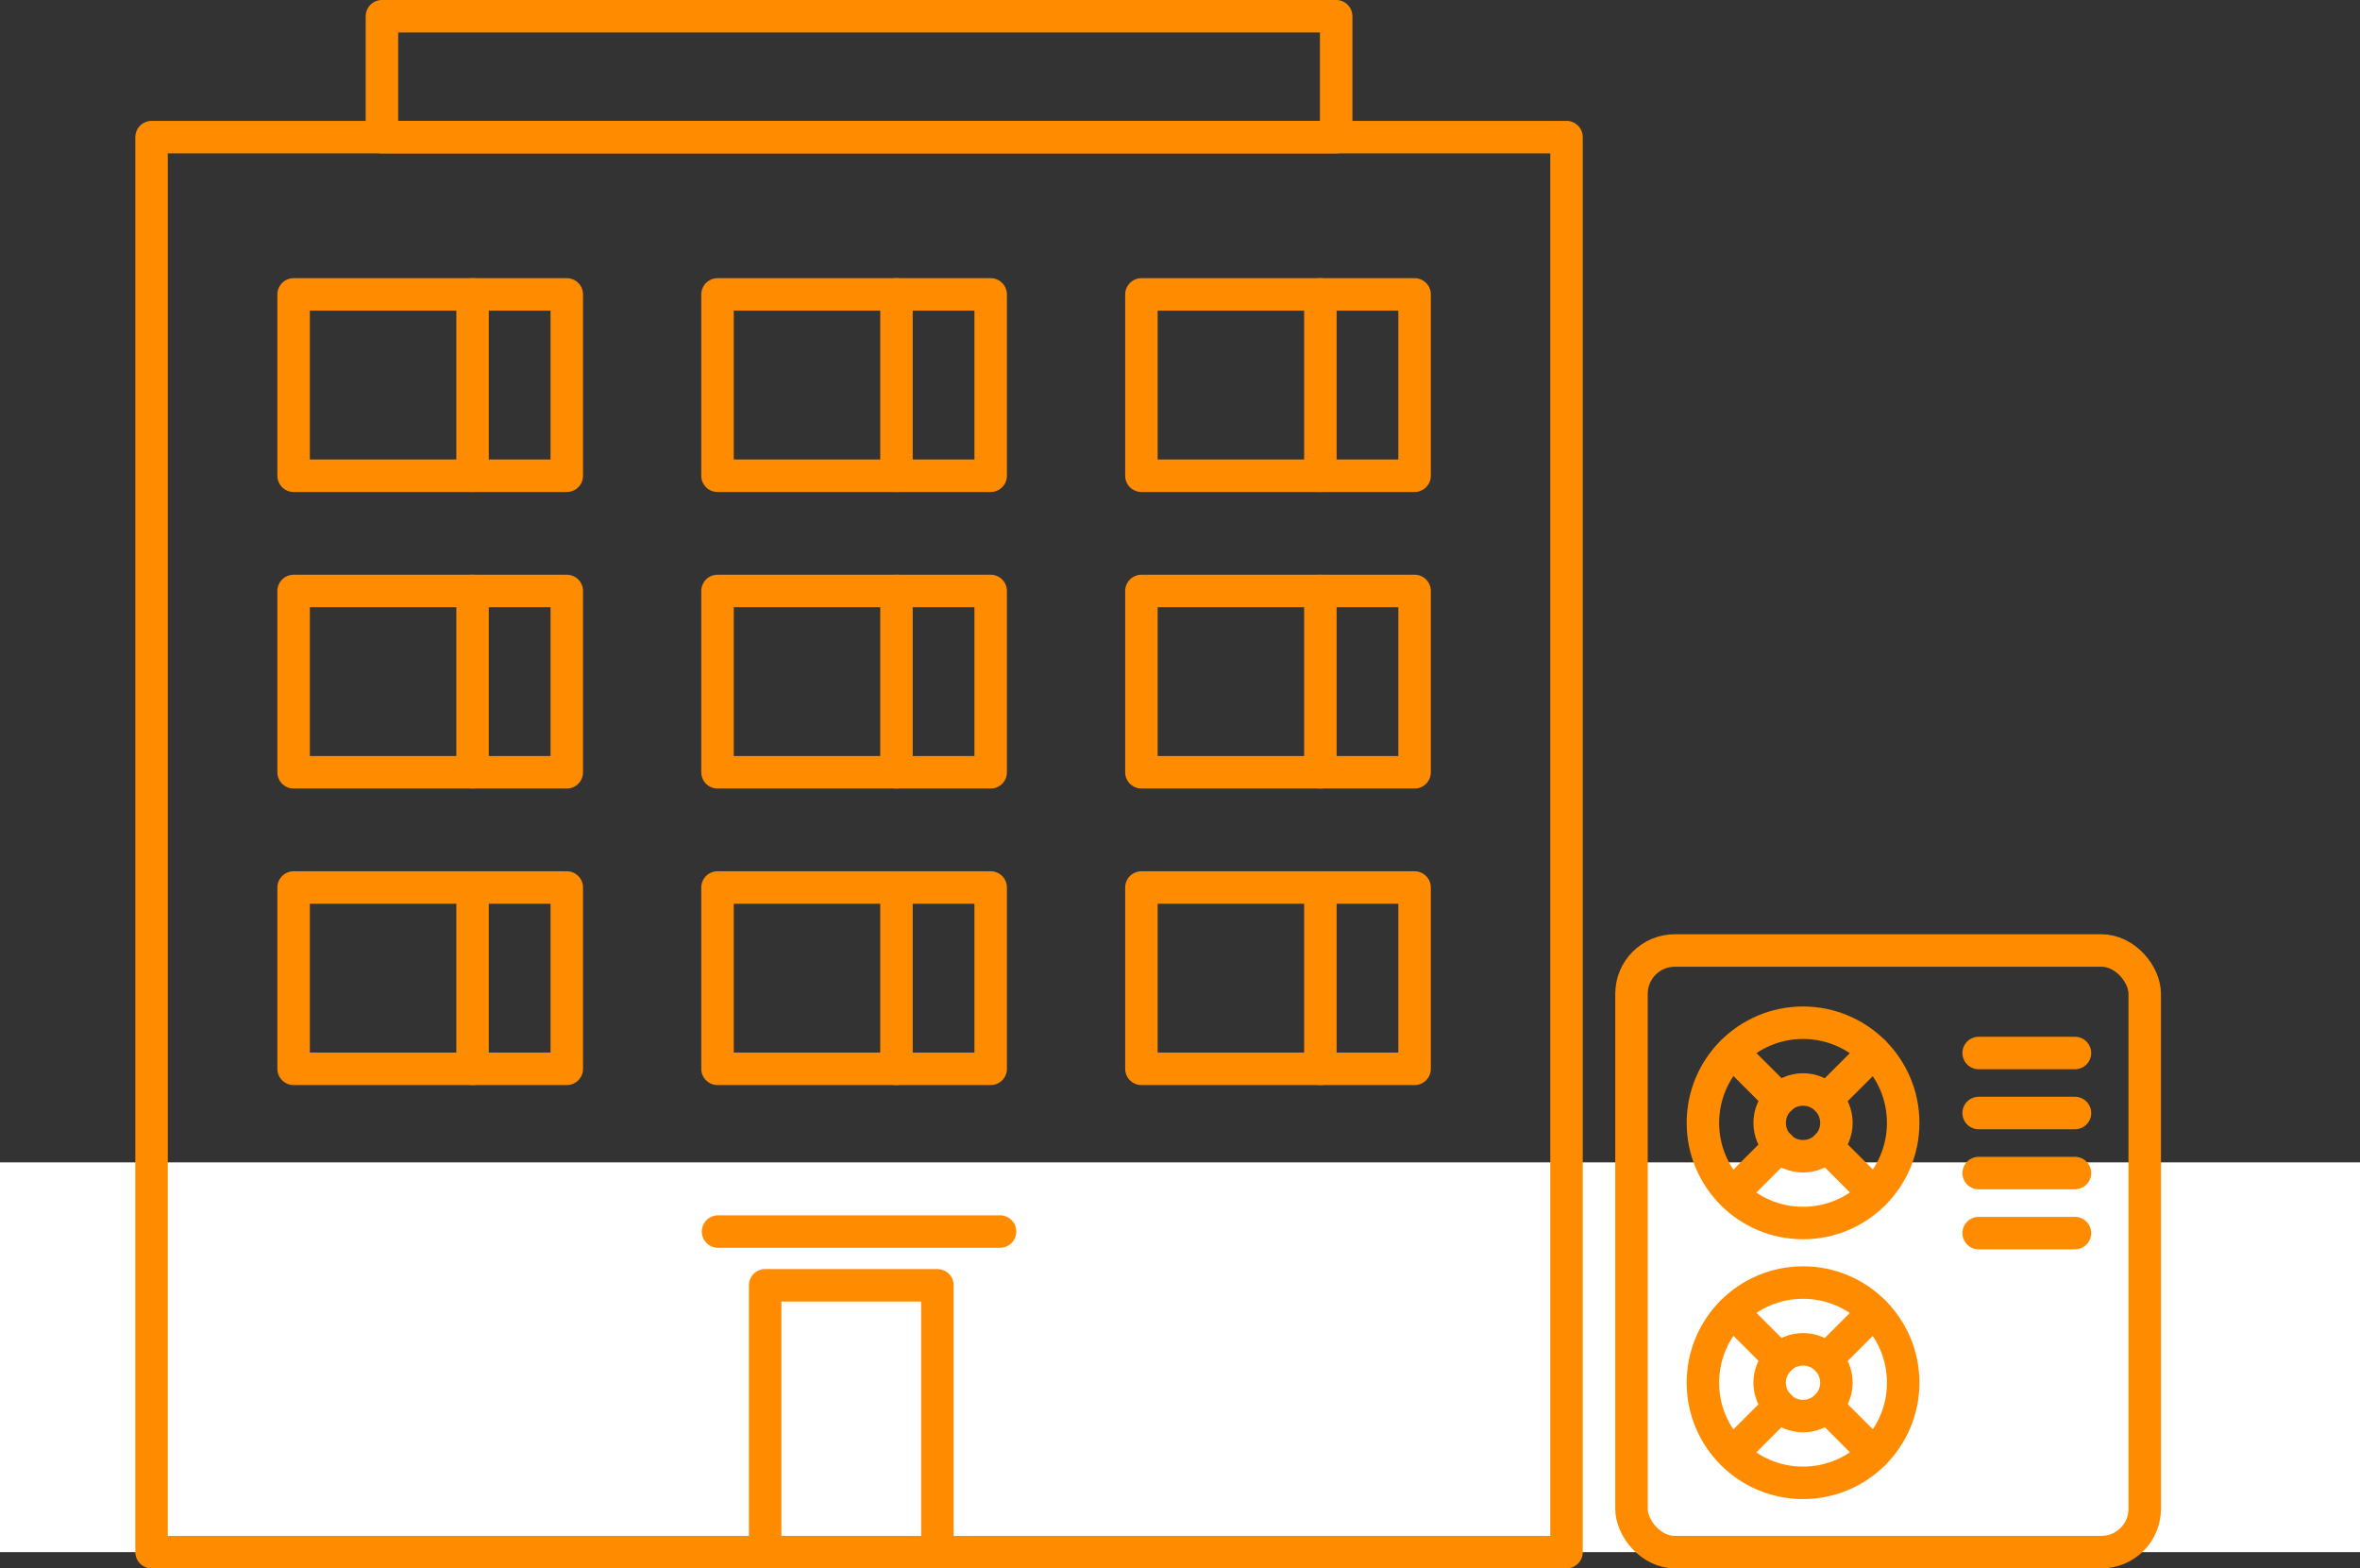 <svg xmlns="http://www.w3.org/2000/svg" width="109" height="72.436" viewBox="0 0 109 72.436">
  <rect x="0" y="0" width="109" height="72.436" fill="#333333" stroke="none"/>
  <g id="Group_742" data-name="Group 742" transform="translate(-1008 -1020.314)">
    <rect id="Rectangle_227" data-name="Rectangle 227" width="109" height="18" transform="translate(1008 1074)" fill="#fff"/>
    <g id="Group_739" data-name="Group 739">
      <g id="Group_523" data-name="Group 523" transform="translate(1015 1021.064)">
        <rect id="Rectangle_138" data-name="Rectangle 138" width="7.956" height="12.324" transform="translate(28.339 58.612)" fill="none" stroke="#ff8c00" stroke-linecap="round" stroke-linejoin="round" stroke-width="1.5"/>
        <g id="Group_362" data-name="Group 362" transform="translate(6.561 26.544)">
          <g id="Group_359" data-name="Group 359">
            <rect id="Rectangle_139" data-name="Rectangle 139" width="12.617" height="8.375" fill="none" stroke="#ff8c00" stroke-linecap="round" stroke-linejoin="round" stroke-width="1.5"/>
            <line id="Line_257" data-name="Line 257" y2="8.375" transform="translate(8.266)" fill="none" stroke="#ff8c00" stroke-linecap="round" stroke-linejoin="round" stroke-width="1.5"/>
          </g>
          <g id="Group_360" data-name="Group 360" transform="translate(19.578)">
            <rect id="Rectangle_140" data-name="Rectangle 140" width="12.617" height="8.375" fill="none" stroke="#ff8c00" stroke-linecap="round" stroke-linejoin="round" stroke-width="1.5"/>
            <line id="Line_258" data-name="Line 258" y2="8.375" transform="translate(8.266)" fill="none" stroke="#ff8c00" stroke-linecap="round" stroke-linejoin="round" stroke-width="1.5"/>
          </g>
          <g id="Group_361" data-name="Group 361" transform="translate(39.157)">
            <rect id="Rectangle_141" data-name="Rectangle 141" width="12.617" height="8.375" fill="none" stroke="#ff8c00" stroke-linecap="round" stroke-linejoin="round" stroke-width="1.5"/>
            <line id="Line_259" data-name="Line 259" y2="8.375" transform="translate(8.266)" fill="none" stroke="#ff8c00" stroke-linecap="round" stroke-linejoin="round" stroke-width="1.5"/>
          </g>
        </g>
        <g id="Group_366" data-name="Group 366" transform="translate(6.561 12.848)">
          <g id="Group_363" data-name="Group 363">
            <rect id="Rectangle_142" data-name="Rectangle 142" width="12.617" height="8.375" fill="none" stroke="#ff8c00" stroke-linecap="round" stroke-linejoin="round" stroke-width="1.5"/>
            <line id="Line_260" data-name="Line 260" y2="8.375" transform="translate(8.266)" fill="none" stroke="#ff8c00" stroke-linecap="round" stroke-linejoin="round" stroke-width="1.5"/>
          </g>
          <g id="Group_364" data-name="Group 364" transform="translate(19.578)">
            <rect id="Rectangle_143" data-name="Rectangle 143" width="12.617" height="8.375" fill="none" stroke="#ff8c00" stroke-linecap="round" stroke-linejoin="round" stroke-width="1.5"/>
            <line id="Line_261" data-name="Line 261" y2="8.375" transform="translate(8.266)" fill="none" stroke="#ff8c00" stroke-linecap="round" stroke-linejoin="round" stroke-width="1.5"/>
          </g>
          <g id="Group_365" data-name="Group 365" transform="translate(39.157)">
            <rect id="Rectangle_144" data-name="Rectangle 144" width="12.617" height="8.375" fill="none" stroke="#ff8c00" stroke-linecap="round" stroke-linejoin="round" stroke-width="1.5"/>
            <line id="Line_262" data-name="Line 262" y2="8.375" transform="translate(8.266)" fill="none" stroke="#ff8c00" stroke-linecap="round" stroke-linejoin="round" stroke-width="1.5"/>
          </g>
        </g>
        <rect id="Rectangle_145" data-name="Rectangle 145" width="65.352" height="65.353" transform="translate(0 5.583)" fill="none" stroke="#ff8c00" stroke-linecap="round" stroke-linejoin="round" stroke-width="1.5"/>
        <g id="Group_370" data-name="Group 370" transform="translate(6.561 40.24)">
          <g id="Group_367" data-name="Group 367">
            <rect id="Rectangle_146" data-name="Rectangle 146" width="12.617" height="8.375" fill="none" stroke="#ff8c00" stroke-linecap="round" stroke-linejoin="round" stroke-width="1.5"/>
            <line id="Line_263" data-name="Line 263" y2="8.375" transform="translate(8.266)" fill="none" stroke="#ff8c00" stroke-linecap="round" stroke-linejoin="round" stroke-width="1.5"/>
          </g>
          <g id="Group_368" data-name="Group 368" transform="translate(19.578)">
            <rect id="Rectangle_147" data-name="Rectangle 147" width="12.617" height="8.375" fill="none" stroke="#ff8c00" stroke-linecap="round" stroke-linejoin="round" stroke-width="1.5"/>
            <line id="Line_264" data-name="Line 264" y2="8.375" transform="translate(8.266)" fill="none" stroke="#ff8c00" stroke-linecap="round" stroke-linejoin="round" stroke-width="1.5"/>
          </g>
          <g id="Group_369" data-name="Group 369" transform="translate(39.157)">
            <rect id="Rectangle_148" data-name="Rectangle 148" width="12.617" height="8.375" fill="none" stroke="#ff8c00" stroke-linecap="round" stroke-linejoin="round" stroke-width="1.5"/>
            <line id="Line_265" data-name="Line 265" y2="8.375" transform="translate(8.266)" fill="none" stroke="#ff8c00" stroke-linecap="round" stroke-linejoin="round" stroke-width="1.5"/>
          </g>
        </g>
        <line id="Line_266" data-name="Line 266" x2="13.024" transform="translate(26.164 56.13)" fill="none" stroke="#ff8c00" stroke-linecap="round" stroke-linejoin="round" stroke-width="1.5"/>
        <rect id="Rectangle_149" data-name="Rectangle 149" width="44.073" height="5.583" transform="translate(10.64 0)" fill="none" stroke="#ff8c00" stroke-linecap="round" stroke-linejoin="round" stroke-width="1.5"/>
      </g>
      <g id="Group_606" data-name="Group 606" transform="translate(355.353 90)">
        <rect id="Rectangle_221" data-name="Rectangle 221" width="23.704" height="27.786" rx="2" transform="translate(728 974.214)" fill="none" stroke="#ff8c00" stroke-linecap="round" stroke-linejoin="round" stroke-width="1.5"/>
        <ellipse id="Ellipse_82" data-name="Ellipse 82" cx="4.625" cy="4.625" rx="4.625" ry="4.625" transform="translate(731.298 989.55)" fill="none" stroke="#ff8c00" stroke-linecap="round" stroke-linejoin="round" stroke-width="1.5"/>
        <ellipse id="Ellipse_83" data-name="Ellipse 83" cx="1.542" cy="1.542" rx="1.542" ry="1.542" transform="translate(734.381 992.633)" fill="none" stroke="#ff8c00" stroke-linecap="round" stroke-linejoin="round" stroke-width="1.5"/>
        <line id="Line_385" data-name="Line 385" x1="4.448" transform="translate(744.034 981.72)" fill="none" stroke="#ff8c00" stroke-linecap="round" stroke-linejoin="round" stroke-width="1.5"/>
        <line id="Line_386" data-name="Line 386" x1="4.448" transform="translate(744.034 987.266)" fill="none" stroke="#ff8c00" stroke-linecap="round" stroke-linejoin="round" stroke-width="1.5"/>
        <line id="Line_387" data-name="Line 387" x1="4.448" transform="translate(744.034 984.493)" fill="none" stroke="#ff8c00" stroke-linecap="round" stroke-linejoin="round" stroke-width="1.5"/>
        <line id="Line_388" data-name="Line 388" x1="4.448" transform="translate(744.034 978.948)" fill="none" stroke="#ff8c00" stroke-linecap="round" stroke-linejoin="round" stroke-width="1.5"/>
        <line id="Line_389" data-name="Line 389" y1="2.18" x2="2.18" transform="translate(737.014 990.905)" fill="none" stroke="#ff8c00" stroke-linecap="round" stroke-linejoin="round" stroke-width="1.5"/>
        <line id="Line_390" data-name="Line 390" y1="2.18" x2="2.18" transform="translate(732.664 995.255)" fill="none" stroke="#ff8c00" stroke-linecap="round" stroke-linejoin="round" stroke-width="1.5"/>
        <line id="Line_391" data-name="Line 391" x2="2.18" y2="2.18" transform="translate(737.014 995.255)" fill="none" stroke="#ff8c00" stroke-linecap="round" stroke-linejoin="round" stroke-width="1.5"/>
        <line id="Line_392" data-name="Line 392" x2="2.18" y2="2.18" transform="translate(732.664 990.905)" fill="none" stroke="#ff8c00" stroke-linecap="round" stroke-linejoin="round" stroke-width="1.5"/>
        <ellipse id="Ellipse_118" data-name="Ellipse 118" cx="4.625" cy="4.625" rx="4.625" ry="4.625" transform="translate(731.298 977.55)" fill="none" stroke="#ff8c00" stroke-linecap="round" stroke-linejoin="round" stroke-width="1.5"/>
        <ellipse id="Ellipse_119" data-name="Ellipse 119" cx="1.542" cy="1.542" rx="1.542" ry="1.542" transform="translate(734.381 980.633)" fill="none" stroke="#ff8c00" stroke-linecap="round" stroke-linejoin="round" stroke-width="1.5"/>
        <line id="Line_501" data-name="Line 501" y1="2.18" x2="2.18" transform="translate(737.014 978.905)" fill="none" stroke="#ff8c00" stroke-linecap="round" stroke-linejoin="round" stroke-width="1.5"/>
        <line id="Line_502" data-name="Line 502" y1="2.18" x2="2.18" transform="translate(732.664 983.255)" fill="none" stroke="#ff8c00" stroke-linecap="round" stroke-linejoin="round" stroke-width="1.5"/>
        <line id="Line_503" data-name="Line 503" x2="2.18" y2="2.18" transform="translate(737.014 983.255)" fill="none" stroke="#ff8c00" stroke-linecap="round" stroke-linejoin="round" stroke-width="1.5"/>
        <line id="Line_504" data-name="Line 504" x2="2.18" y2="2.18" transform="translate(732.664 978.905)" fill="none" stroke="#ff8c00" stroke-linecap="round" stroke-linejoin="round" stroke-width="1.5"/>
      </g>
    </g>
  </g>
</svg>
